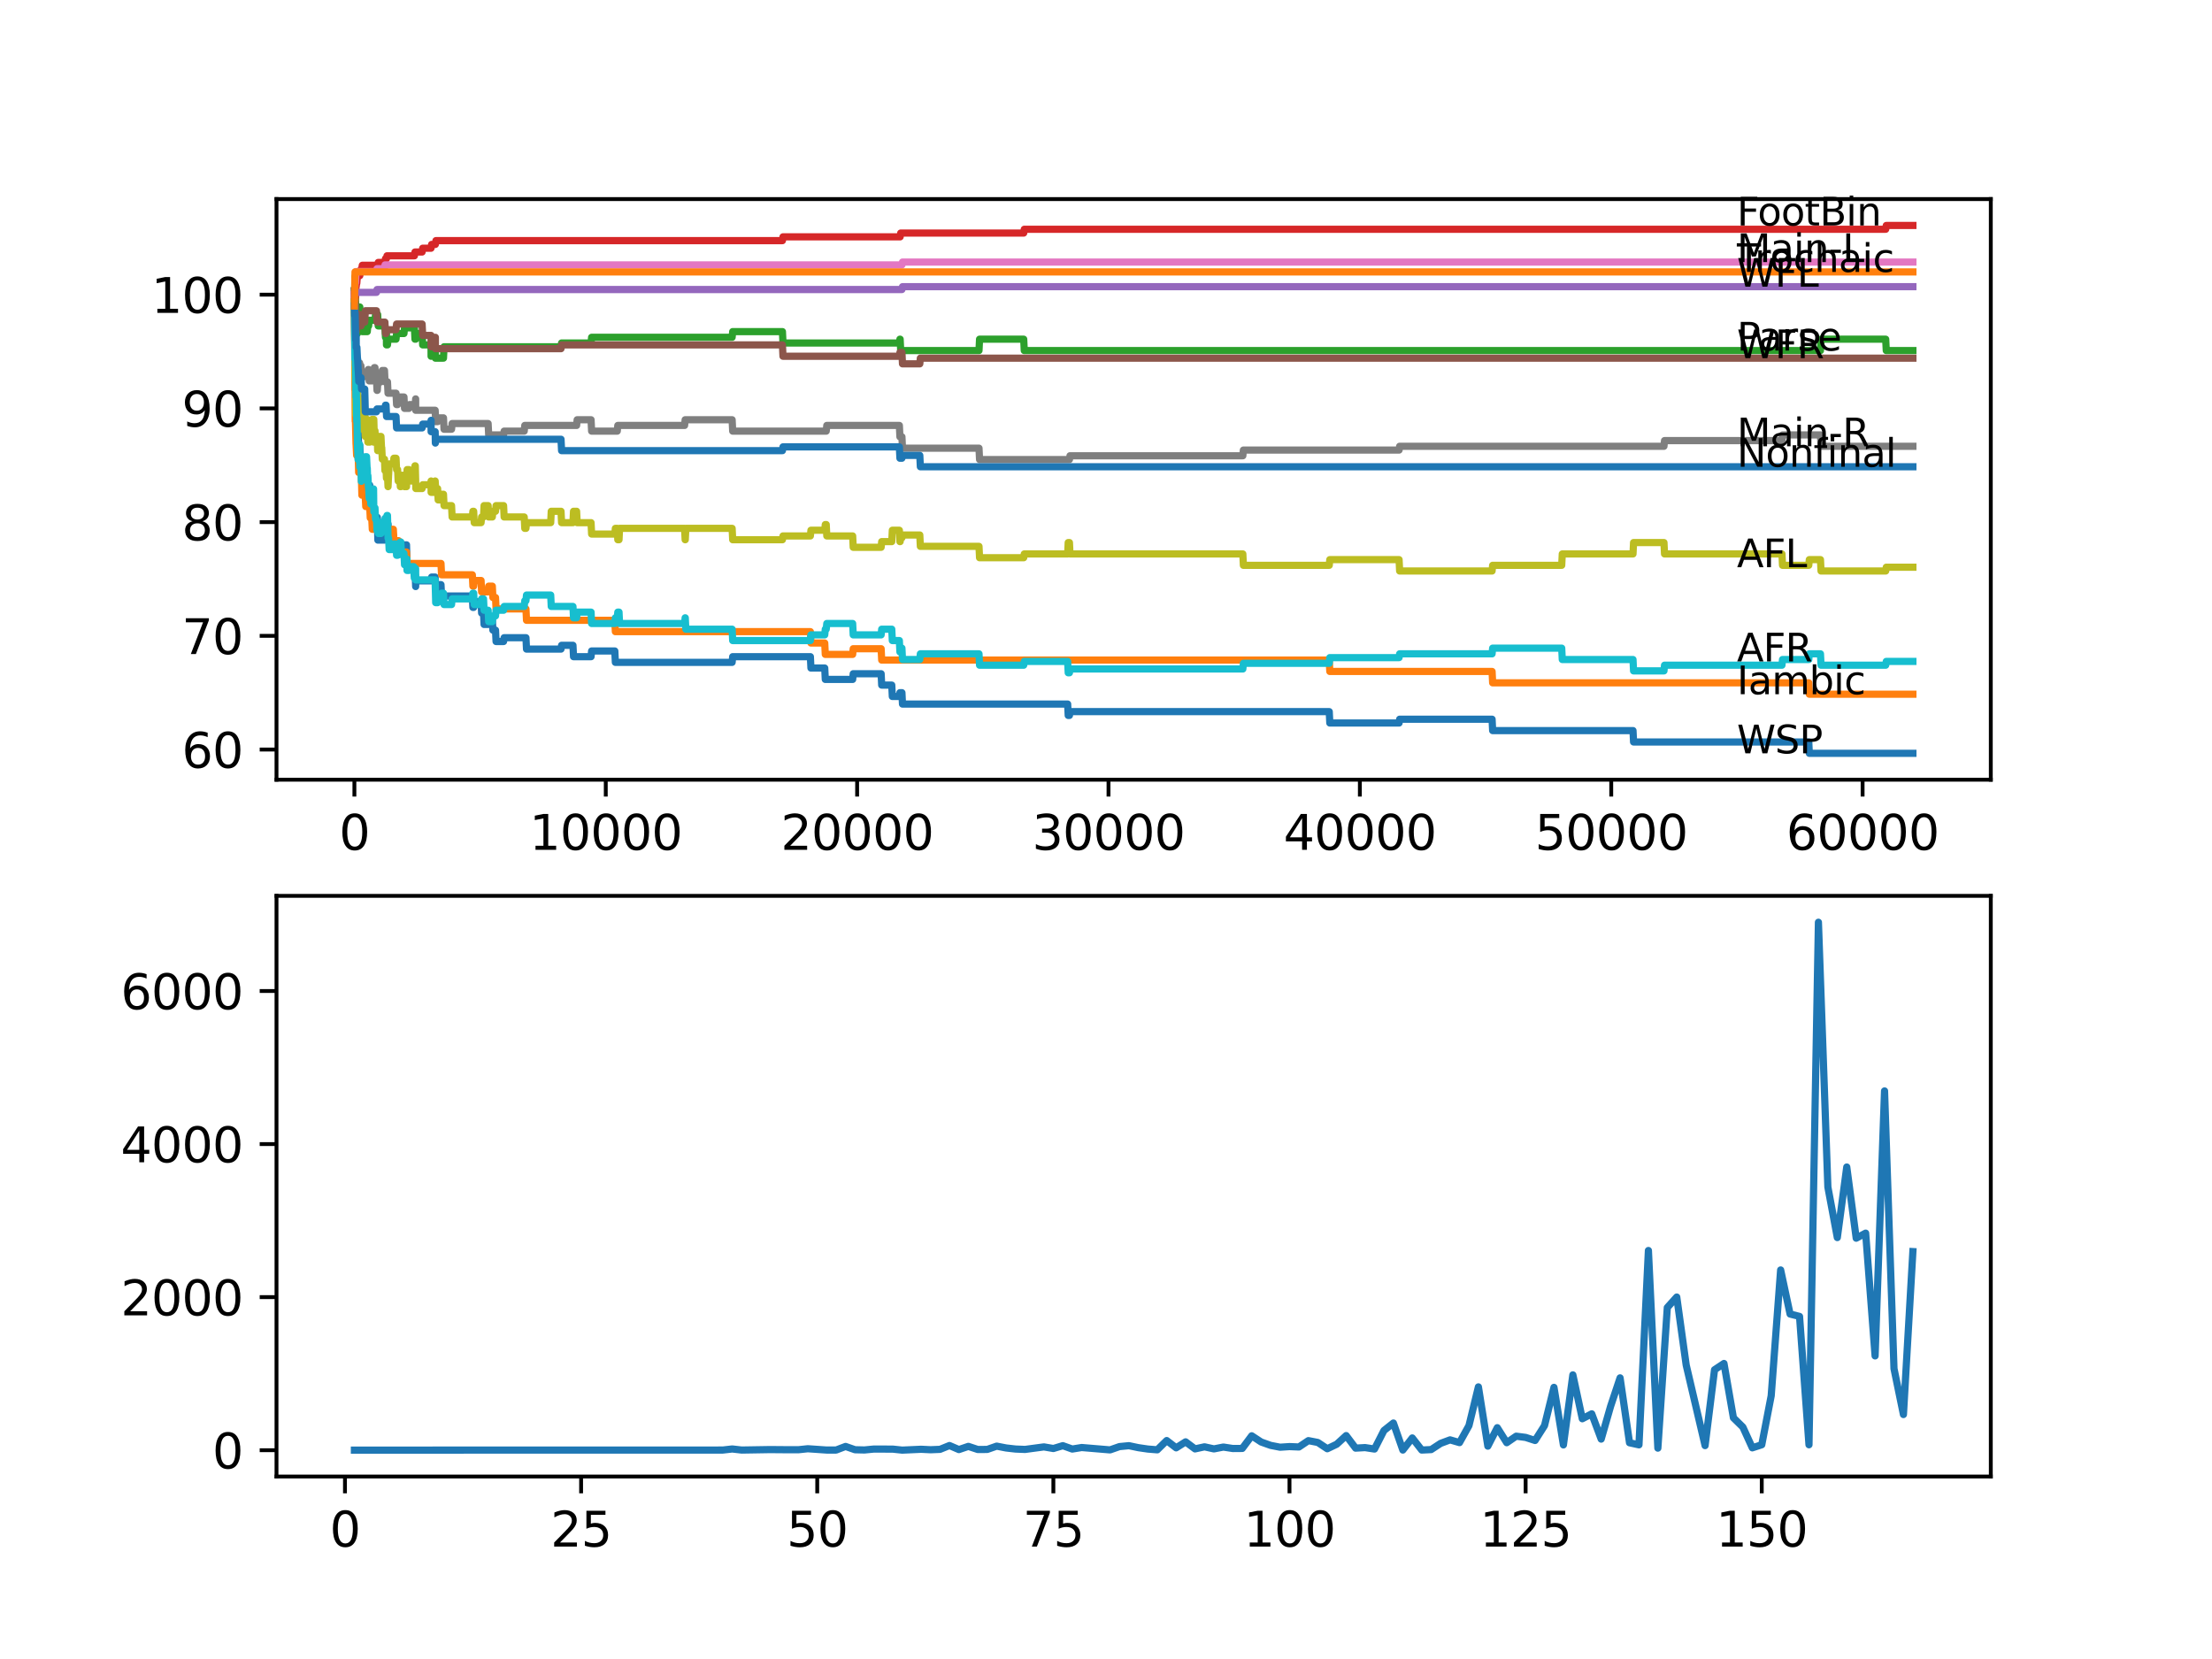 <?xml version="1.0" encoding="utf-8" standalone="no"?>
<!DOCTYPE svg PUBLIC "-//W3C//DTD SVG 1.1//EN"
  "http://www.w3.org/Graphics/SVG/1.1/DTD/svg11.dtd">
<svg xmlns:xlink="http://www.w3.org/1999/xlink" width="460.8pt" height="345.6pt" viewBox="0 0 460.8 345.6" xmlns="http://www.w3.org/2000/svg" version="1.1">
 <defs>
  <style type="text/css">*{stroke-linejoin: round; stroke-linecap: butt}</style>
 </defs>
 <g id="figure_1">
  <g id="patch_1">
   <path d="M 0 345.6 
L 460.8 345.6 
L 460.8 0 
L 0 0 
z
" style="fill: #ffffff"/>
  </g>
  <g id="axes_1">
   <g id="patch_2">
    <path d="M 57.6 162.432 
L 414.72 162.432 
L 414.72 41.472 
L 57.6 41.472 
z
" style="fill: #ffffff"/>
   </g>
   <g id="matplotlib.axis_1">
    <g id="xtick_1">
     <g id="line2d_1">
      <defs>
       <path id="me5ca7a8b01" d="M 0 0 
L 0 3.5 
" style="stroke: #000000; stroke-width: 0.8"/>
      </defs>
      <g>
       <use xlink:href="#me5ca7a8b01" x="73.827" y="162.432" style="stroke: #000000; stroke-width: 0.8"/>
      </g>
     </g>
     <g id="text_1">
      <!-- 0 -->
      <g transform="translate(70.646 177.03)scale(0.1 -0.1)">
       <defs>
        <path id="DejaVuSans-30" d="M 2034 4250 
Q 1547 4250 1301 3770 
Q 1056 3291 1056 2328 
Q 1056 1369 1301 889 
Q 1547 409 2034 409 
Q 2525 409 2770 889 
Q 3016 1369 3016 2328 
Q 3016 3291 2770 3770 
Q 2525 4250 2034 4250 
z
M 2034 4750 
Q 2819 4750 3233 4129 
Q 3647 3509 3647 2328 
Q 3647 1150 3233 529 
Q 2819 -91 2034 -91 
Q 1250 -91 836 529 
Q 422 1150 422 2328 
Q 422 3509 836 4129 
Q 1250 4750 2034 4750 
z
" transform="scale(0.016)"/>
       </defs>
       <use xlink:href="#DejaVuSans-30"/>
      </g>
     </g>
    </g>
    <g id="xtick_2">
     <g id="line2d_2">
      <g>
       <use xlink:href="#me5ca7a8b01" x="126.192" y="162.432" style="stroke: #000000; stroke-width: 0.8"/>
      </g>
     </g>
     <g id="text_2">
      <!-- 10000 -->
      <g transform="translate(110.286 177.03)scale(0.1 -0.1)">
       <defs>
        <path id="DejaVuSans-31" d="M 794 531 
L 1825 531 
L 1825 4091 
L 703 3866 
L 703 4441 
L 1819 4666 
L 2450 4666 
L 2450 531 
L 3481 531 
L 3481 0 
L 794 0 
L 794 531 
z
" transform="scale(0.016)"/>
       </defs>
       <use xlink:href="#DejaVuSans-31"/>
       <use xlink:href="#DejaVuSans-30" x="63.623"/>
       <use xlink:href="#DejaVuSans-30" x="127.246"/>
       <use xlink:href="#DejaVuSans-30" x="190.869"/>
       <use xlink:href="#DejaVuSans-30" x="254.492"/>
      </g>
     </g>
    </g>
    <g id="xtick_3">
     <g id="line2d_3">
      <g>
       <use xlink:href="#me5ca7a8b01" x="178.556" y="162.432" style="stroke: #000000; stroke-width: 0.8"/>
      </g>
     </g>
     <g id="text_3">
      <!-- 20000 -->
      <g transform="translate(162.65 177.03)scale(0.1 -0.1)">
       <defs>
        <path id="DejaVuSans-32" d="M 1228 531 
L 3431 531 
L 3431 0 
L 469 0 
L 469 531 
Q 828 903 1448 1529 
Q 2069 2156 2228 2338 
Q 2531 2678 2651 2914 
Q 2772 3150 2772 3378 
Q 2772 3750 2511 3984 
Q 2250 4219 1831 4219 
Q 1534 4219 1204 4116 
Q 875 4013 500 3803 
L 500 4441 
Q 881 4594 1212 4672 
Q 1544 4750 1819 4750 
Q 2544 4750 2975 4387 
Q 3406 4025 3406 3419 
Q 3406 3131 3298 2873 
Q 3191 2616 2906 2266 
Q 2828 2175 2409 1742 
Q 1991 1309 1228 531 
z
" transform="scale(0.016)"/>
       </defs>
       <use xlink:href="#DejaVuSans-32"/>
       <use xlink:href="#DejaVuSans-30" x="63.623"/>
       <use xlink:href="#DejaVuSans-30" x="127.246"/>
       <use xlink:href="#DejaVuSans-30" x="190.869"/>
       <use xlink:href="#DejaVuSans-30" x="254.492"/>
      </g>
     </g>
    </g>
    <g id="xtick_4">
     <g id="line2d_4">
      <g>
       <use xlink:href="#me5ca7a8b01" x="230.921" y="162.432" style="stroke: #000000; stroke-width: 0.8"/>
      </g>
     </g>
     <g id="text_4">
      <!-- 30000 -->
      <g transform="translate(215.015 177.03)scale(0.1 -0.1)">
       <defs>
        <path id="DejaVuSans-33" d="M 2597 2516 
Q 3050 2419 3304 2112 
Q 3559 1806 3559 1356 
Q 3559 666 3084 287 
Q 2609 -91 1734 -91 
Q 1441 -91 1130 -33 
Q 819 25 488 141 
L 488 750 
Q 750 597 1062 519 
Q 1375 441 1716 441 
Q 2309 441 2620 675 
Q 2931 909 2931 1356 
Q 2931 1769 2642 2001 
Q 2353 2234 1838 2234 
L 1294 2234 
L 1294 2753 
L 1863 2753 
Q 2328 2753 2575 2939 
Q 2822 3125 2822 3475 
Q 2822 3834 2567 4026 
Q 2313 4219 1838 4219 
Q 1578 4219 1281 4162 
Q 984 4106 628 3988 
L 628 4550 
Q 988 4650 1302 4700 
Q 1616 4750 1894 4750 
Q 2613 4750 3031 4423 
Q 3450 4097 3450 3541 
Q 3450 3153 3228 2886 
Q 3006 2619 2597 2516 
z
" transform="scale(0.016)"/>
       </defs>
       <use xlink:href="#DejaVuSans-33"/>
       <use xlink:href="#DejaVuSans-30" x="63.623"/>
       <use xlink:href="#DejaVuSans-30" x="127.246"/>
       <use xlink:href="#DejaVuSans-30" x="190.869"/>
       <use xlink:href="#DejaVuSans-30" x="254.492"/>
      </g>
     </g>
    </g>
    <g id="xtick_5">
     <g id="line2d_5">
      <g>
       <use xlink:href="#me5ca7a8b01" x="283.285" y="162.432" style="stroke: #000000; stroke-width: 0.8"/>
      </g>
     </g>
     <g id="text_5">
      <!-- 40000 -->
      <g transform="translate(267.379 177.03)scale(0.1 -0.1)">
       <defs>
        <path id="DejaVuSans-34" d="M 2419 4116 
L 825 1625 
L 2419 1625 
L 2419 4116 
z
M 2253 4666 
L 3047 4666 
L 3047 1625 
L 3713 1625 
L 3713 1100 
L 3047 1100 
L 3047 0 
L 2419 0 
L 2419 1100 
L 313 1100 
L 313 1709 
L 2253 4666 
z
" transform="scale(0.016)"/>
       </defs>
       <use xlink:href="#DejaVuSans-34"/>
       <use xlink:href="#DejaVuSans-30" x="63.623"/>
       <use xlink:href="#DejaVuSans-30" x="127.246"/>
       <use xlink:href="#DejaVuSans-30" x="190.869"/>
       <use xlink:href="#DejaVuSans-30" x="254.492"/>
      </g>
     </g>
    </g>
    <g id="xtick_6">
     <g id="line2d_6">
      <g>
       <use xlink:href="#me5ca7a8b01" x="335.65" y="162.432" style="stroke: #000000; stroke-width: 0.8"/>
      </g>
     </g>
     <g id="text_6">
      <!-- 50000 -->
      <g transform="translate(319.744 177.03)scale(0.1 -0.1)">
       <defs>
        <path id="DejaVuSans-35" d="M 691 4666 
L 3169 4666 
L 3169 4134 
L 1269 4134 
L 1269 2991 
Q 1406 3038 1543 3061 
Q 1681 3084 1819 3084 
Q 2600 3084 3056 2656 
Q 3513 2228 3513 1497 
Q 3513 744 3044 326 
Q 2575 -91 1722 -91 
Q 1428 -91 1123 -41 
Q 819 9 494 109 
L 494 744 
Q 775 591 1075 516 
Q 1375 441 1709 441 
Q 2250 441 2565 725 
Q 2881 1009 2881 1497 
Q 2881 1984 2565 2268 
Q 2250 2553 1709 2553 
Q 1456 2553 1204 2497 
Q 953 2441 691 2322 
L 691 4666 
z
" transform="scale(0.016)"/>
       </defs>
       <use xlink:href="#DejaVuSans-35"/>
       <use xlink:href="#DejaVuSans-30" x="63.623"/>
       <use xlink:href="#DejaVuSans-30" x="127.246"/>
       <use xlink:href="#DejaVuSans-30" x="190.869"/>
       <use xlink:href="#DejaVuSans-30" x="254.492"/>
      </g>
     </g>
    </g>
    <g id="xtick_7">
     <g id="line2d_7">
      <g>
       <use xlink:href="#me5ca7a8b01" x="388.014" y="162.432" style="stroke: #000000; stroke-width: 0.8"/>
      </g>
     </g>
     <g id="text_7">
      <!-- 60000 -->
      <g transform="translate(372.108 177.03)scale(0.1 -0.1)">
       <defs>
        <path id="DejaVuSans-36" d="M 2113 2584 
Q 1688 2584 1439 2293 
Q 1191 2003 1191 1497 
Q 1191 994 1439 701 
Q 1688 409 2113 409 
Q 2538 409 2786 701 
Q 3034 994 3034 1497 
Q 3034 2003 2786 2293 
Q 2538 2584 2113 2584 
z
M 3366 4563 
L 3366 3988 
Q 3128 4100 2886 4159 
Q 2644 4219 2406 4219 
Q 1781 4219 1451 3797 
Q 1122 3375 1075 2522 
Q 1259 2794 1537 2939 
Q 1816 3084 2150 3084 
Q 2853 3084 3261 2657 
Q 3669 2231 3669 1497 
Q 3669 778 3244 343 
Q 2819 -91 2113 -91 
Q 1303 -91 875 529 
Q 447 1150 447 2328 
Q 447 3434 972 4092 
Q 1497 4750 2381 4750 
Q 2619 4750 2861 4703 
Q 3103 4656 3366 4563 
z
" transform="scale(0.016)"/>
       </defs>
       <use xlink:href="#DejaVuSans-36"/>
       <use xlink:href="#DejaVuSans-30" x="63.623"/>
       <use xlink:href="#DejaVuSans-30" x="127.246"/>
       <use xlink:href="#DejaVuSans-30" x="190.869"/>
       <use xlink:href="#DejaVuSans-30" x="254.492"/>
      </g>
     </g>
    </g>
   </g>
   <g id="matplotlib.axis_2">
    <g id="ytick_1">
     <g id="line2d_8">
      <defs>
       <path id="m8268fafdd1" d="M 0 0 
L -3.5 0 
" style="stroke: #000000; stroke-width: 0.8"/>
      </defs>
      <g>
       <use xlink:href="#m8268fafdd1" x="57.6" y="156.144" style="stroke: #000000; stroke-width: 0.8"/>
      </g>
     </g>
     <g id="text_8">
      <!-- 60 -->
      <g transform="translate(37.875 159.943)scale(0.1 -0.1)">
       <use xlink:href="#DejaVuSans-36"/>
       <use xlink:href="#DejaVuSans-30" x="63.623"/>
      </g>
     </g>
    </g>
    <g id="ytick_2">
     <g id="line2d_9">
      <g>
       <use xlink:href="#m8268fafdd1" x="57.6" y="132.454" style="stroke: #000000; stroke-width: 0.8"/>
      </g>
     </g>
     <g id="text_9">
      <!-- 70 -->
      <g transform="translate(37.875 136.253)scale(0.1 -0.1)">
       <defs>
        <path id="DejaVuSans-37" d="M 525 4666 
L 3525 4666 
L 3525 4397 
L 1831 0 
L 1172 0 
L 2766 4134 
L 525 4134 
L 525 4666 
z
" transform="scale(0.016)"/>
       </defs>
       <use xlink:href="#DejaVuSans-37"/>
       <use xlink:href="#DejaVuSans-30" x="63.623"/>
      </g>
     </g>
    </g>
    <g id="ytick_3">
     <g id="line2d_10">
      <g>
       <use xlink:href="#m8268fafdd1" x="57.6" y="108.763" style="stroke: #000000; stroke-width: 0.8"/>
      </g>
     </g>
     <g id="text_10">
      <!-- 80 -->
      <g transform="translate(37.875 112.562)scale(0.1 -0.1)">
       <defs>
        <path id="DejaVuSans-38" d="M 2034 2216 
Q 1584 2216 1326 1975 
Q 1069 1734 1069 1313 
Q 1069 891 1326 650 
Q 1584 409 2034 409 
Q 2484 409 2743 651 
Q 3003 894 3003 1313 
Q 3003 1734 2745 1975 
Q 2488 2216 2034 2216 
z
M 1403 2484 
Q 997 2584 770 2862 
Q 544 3141 544 3541 
Q 544 4100 942 4425 
Q 1341 4750 2034 4750 
Q 2731 4750 3128 4425 
Q 3525 4100 3525 3541 
Q 3525 3141 3298 2862 
Q 3072 2584 2669 2484 
Q 3125 2378 3379 2068 
Q 3634 1759 3634 1313 
Q 3634 634 3220 271 
Q 2806 -91 2034 -91 
Q 1263 -91 848 271 
Q 434 634 434 1313 
Q 434 1759 690 2068 
Q 947 2378 1403 2484 
z
M 1172 3481 
Q 1172 3119 1398 2916 
Q 1625 2713 2034 2713 
Q 2441 2713 2670 2916 
Q 2900 3119 2900 3481 
Q 2900 3844 2670 4047 
Q 2441 4250 2034 4250 
Q 1625 4250 1398 4047 
Q 1172 3844 1172 3481 
z
" transform="scale(0.016)"/>
       </defs>
       <use xlink:href="#DejaVuSans-38"/>
       <use xlink:href="#DejaVuSans-30" x="63.623"/>
      </g>
     </g>
    </g>
    <g id="ytick_4">
     <g id="line2d_11">
      <g>
       <use xlink:href="#m8268fafdd1" x="57.6" y="85.072" style="stroke: #000000; stroke-width: 0.8"/>
      </g>
     </g>
     <g id="text_11">
      <!-- 90 -->
      <g transform="translate(37.875 88.872)scale(0.1 -0.1)">
       <defs>
        <path id="DejaVuSans-39" d="M 703 97 
L 703 672 
Q 941 559 1184 500 
Q 1428 441 1663 441 
Q 2288 441 2617 861 
Q 2947 1281 2994 2138 
Q 2813 1869 2534 1725 
Q 2256 1581 1919 1581 
Q 1219 1581 811 2004 
Q 403 2428 403 3163 
Q 403 3881 828 4315 
Q 1253 4750 1959 4750 
Q 2769 4750 3195 4129 
Q 3622 3509 3622 2328 
Q 3622 1225 3098 567 
Q 2575 -91 1691 -91 
Q 1453 -91 1209 -44 
Q 966 3 703 97 
z
M 1959 2075 
Q 2384 2075 2632 2365 
Q 2881 2656 2881 3163 
Q 2881 3666 2632 3958 
Q 2384 4250 1959 4250 
Q 1534 4250 1286 3958 
Q 1038 3666 1038 3163 
Q 1038 2656 1286 2365 
Q 1534 2075 1959 2075 
z
" transform="scale(0.016)"/>
       </defs>
       <use xlink:href="#DejaVuSans-39"/>
       <use xlink:href="#DejaVuSans-30" x="63.623"/>
      </g>
     </g>
    </g>
    <g id="ytick_5">
     <g id="line2d_12">
      <g>
       <use xlink:href="#m8268fafdd1" x="57.6" y="61.382" style="stroke: #000000; stroke-width: 0.8"/>
      </g>
     </g>
     <g id="text_12">
      <!-- 100 -->
      <g transform="translate(31.512 65.181)scale(0.1 -0.1)">
       <use xlink:href="#DejaVuSans-31"/>
       <use xlink:href="#DejaVuSans-30" x="63.623"/>
       <use xlink:href="#DejaVuSans-30" x="127.246"/>
      </g>
     </g>
    </g>
   </g>
   <g id="line2d_13">
    <path d="M 73.833 60.592 
L 73.985 81.124 
L 74.047 81.124 
L 74.121 75.399 
L 74.157 80.137 
L 74.283 88.034 
L 74.314 88.034 
L 74.362 86.06 
L 74.367 88.429 
L 74.419 88.429 
L 74.43 88.429 
L 74.461 90.798 
L 74.54 89.613 
L 74.592 89.613 
L 74.707 92.772 
L 74.938 92.772 
L 75.053 95.141 
L 75.173 95.141 
L 75.288 97.905 
L 75.299 97.905 
L 75.414 100.274 
L 75.676 100.274 
L 75.791 99.484 
L 76.079 99.484 
L 76.194 101.853 
L 76.509 101.853 
L 76.624 99.879 
L 76.639 99.879 
L 76.755 102.248 
L 76.791 102.248 
L 76.907 101.064 
L 77.016 101.064 
L 77.132 103.433 
L 77.441 103.433 
L 77.519 105.802 
L 77.551 105.012 
L 77.702 105.012 
L 77.818 107.381 
L 77.849 107.381 
L 77.87 109.75 
L 77.959 108.96 
L 78.116 108.96 
L 78.231 107.776 
L 78.598 107.776 
L 78.718 112.514 
L 80.096 112.514 
L 80.211 111.724 
L 80.415 111.724 
L 80.53 110.342 
L 80.719 110.342 
L 80.834 109.158 
L 80.949 111.527 
L 81.939 111.527 
L 82.054 113.896 
L 82.829 113.896 
L 82.944 113.106 
L 83.033 113.106 
L 83.148 115.475 
L 83.279 115.475 
L 83.394 114.686 
L 84.154 114.686 
L 84.269 113.501 
L 84.683 113.501 
L 84.803 118.239 
L 85.191 118.239 
L 85.306 117.45 
L 86.191 117.45 
L 86.306 119.819 
L 86.51 119.819 
L 86.589 122.188 
L 86.62 121.003 
L 89.804 121.003 
L 89.919 120.213 
L 90.642 120.213 
L 90.757 122.583 
L 91.16 122.583 
L 91.275 121.793 
L 91.867 121.793 
L 91.982 124.162 
L 98.397 124.162 
L 98.512 126.531 
L 98.674 126.531 
L 98.79 125.346 
L 100.214 125.346 
L 100.329 127.715 
L 100.727 127.715 
L 100.842 130.085 
L 101.685 130.085 
L 101.801 128.9 
L 102.56 128.9 
L 102.675 131.269 
L 103.225 131.269 
L 103.34 133.638 
L 104.906 133.638 
L 105.021 132.848 
L 109.566 132.848 
L 109.681 135.217 
L 116.871 135.217 
L 116.986 134.428 
L 119.358 134.428 
L 119.474 136.797 
L 123.129 136.797 
L 123.244 135.612 
L 128.077 135.612 
L 128.192 137.981 
L 152.516 137.981 
L 152.631 136.797 
L 168.817 136.797 
L 168.932 139.166 
L 171.807 139.166 
L 171.922 141.535 
L 177.624 141.535 
L 177.74 140.35 
L 183.557 140.35 
L 183.672 142.719 
L 185.772 142.719 
L 185.887 145.089 
L 187.354 145.089 
L 187.469 144.299 
L 187.888 144.299 
L 188.003 146.668 
L 222.412 146.668 
L 222.527 149.037 
L 222.783 149.037 
L 222.899 148.247 
L 276.907 148.247 
L 277.023 150.616 
L 291.454 150.616 
L 291.569 149.827 
L 310.829 149.827 
L 310.944 152.196 
L 340.185 152.196 
L 340.3 154.565 
L 376.798 154.565 
L 376.913 156.934 
L 398.487 156.934 
L 398.487 156.934 
" clip-path="url(#peaf66eee47)" style="fill: none; stroke: #1f77b4; stroke-width: 1.5; stroke-linecap: square"/>
   </g>
   <g id="line2d_14">
    <path d="M 73.833 61.382 
L 74 87.757 
L 74.047 87.757 
L 74.168 92.496 
L 74.178 92.496 
L 74.294 94.865 
L 74.314 94.865 
L 74.43 93.68 
L 74.592 93.68 
L 74.712 98.418 
L 75.268 98.418 
L 75.388 103.156 
L 76.079 103.156 
L 76.194 105.525 
L 77.016 105.525 
L 77.132 107.894 
L 77.441 107.894 
L 77.556 110.263 
L 81.939 110.263 
L 82.054 112.632 
L 83.033 112.632 
L 83.148 115.002 
L 84.683 115.002 
L 84.798 117.371 
L 91.867 117.371 
L 91.982 119.74 
L 98.397 119.74 
L 98.512 122.109 
L 98.674 122.109 
L 98.79 120.924 
L 100.214 120.924 
L 100.329 123.293 
L 101.685 123.293 
L 101.801 122.109 
L 102.56 122.109 
L 102.675 124.478 
L 103.225 124.478 
L 103.34 126.847 
L 109.566 126.847 
L 109.681 129.216 
L 128.077 129.216 
L 128.192 131.585 
L 168.817 131.585 
L 168.932 133.954 
L 171.807 133.954 
L 171.922 136.323 
L 177.624 136.323 
L 177.74 135.139 
L 183.557 135.139 
L 183.672 137.508 
L 276.907 137.508 
L 277.023 139.877 
L 310.829 139.877 
L 310.944 142.246 
L 376.798 142.246 
L 376.913 144.615 
L 398.487 144.615 
L 398.487 144.615 
" clip-path="url(#peaf66eee47)" style="fill: none; stroke: #ff7f0e; stroke-width: 1.5; stroke-linecap: square"/>
   </g>
   <g id="line2d_15">
    <path d="M 73.833 60.592 
L 73.843 60.592 
L 73.864 62.961 
L 73.937 57.631 
L 73.948 60 
L 73.979 60 
L 74.037 58.815 
L 74.047 63.554 
L 74.063 62.764 
L 74.178 66.317 
L 74.205 66.317 
L 74.32 65.528 
L 74.325 65.528 
L 74.44 69.476 
L 74.461 69.476 
L 74.582 67.107 
L 74.629 67.107 
L 74.744 66.317 
L 74.906 66.317 
L 74.953 63.948 
L 75.016 66.317 
L 75.1 66.317 
L 75.178 68.687 
L 75.21 66.712 
L 75.357 66.712 
L 75.472 69.081 
L 76.509 69.081 
L 76.624 67.897 
L 76.791 67.897 
L 76.907 66.712 
L 78.116 66.712 
L 78.231 65.528 
L 78.676 65.528 
L 78.792 67.897 
L 80.185 67.897 
L 80.3 70.266 
L 80.415 70.266 
L 80.504 69.476 
L 80.509 71.845 
L 80.514 71.845 
L 80.719 71.845 
L 80.834 70.661 
L 82.499 70.661 
L 82.614 69.476 
L 84.154 69.476 
L 84.269 68.292 
L 86.332 68.292 
L 86.447 70.661 
L 86.589 70.661 
L 86.704 69.476 
L 87.934 69.476 
L 88.05 71.845 
L 89.793 71.845 
L 89.804 74.214 
L 89.903 73.425 
L 90.652 73.425 
L 90.694 72.24 
L 90.699 74.609 
L 90.757 74.609 
L 92.385 74.609 
L 92.501 72.24 
L 116.871 72.24 
L 116.986 71.45 
L 123.129 71.45 
L 123.244 70.266 
L 152.516 70.266 
L 152.631 69.081 
L 162.994 69.081 
L 163.109 71.45 
L 187.354 71.45 
L 187.469 70.661 
L 187.516 70.661 
L 187.631 73.03 
L 203.943 73.03 
L 204.058 70.661 
L 213.258 70.661 
L 213.374 73.03 
L 379.238 73.03 
L 379.353 70.661 
L 392.827 70.661 
L 392.942 73.03 
L 398.487 73.03 
L 398.487 73.03 
" clip-path="url(#peaf66eee47)" style="fill: none; stroke: #2ca02c; stroke-width: 1.5; stroke-linecap: square"/>
   </g>
   <g id="line2d_16">
    <path d="M 73.833 63.751 
L 73.843 63.751 
L 73.88 65.133 
L 73.974 61.974 
L 74.037 61.974 
L 74.157 59.803 
L 74.173 59.803 
L 74.288 59.013 
L 74.325 59.013 
L 74.445 57.434 
L 74.953 57.434 
L 75.069 56.841 
L 75.1 56.841 
L 75.215 56.052 
L 75.357 56.052 
L 75.472 55.262 
L 78.676 55.262 
L 78.792 54.67 
L 80.185 54.67 
L 80.3 53.88 
L 80.504 53.88 
L 80.619 53.288 
L 86.332 53.288 
L 86.447 52.498 
L 87.934 52.498 
L 88.05 51.708 
L 89.793 51.708 
L 89.909 50.919 
L 90.694 50.919 
L 90.809 50.129 
L 162.994 50.129 
L 163.109 49.339 
L 187.516 49.339 
L 187.631 48.55 
L 213.258 48.55 
L 213.374 47.76 
L 392.827 47.76 
L 392.942 46.97 
L 398.487 46.97 
L 398.487 46.97 
" clip-path="url(#peaf66eee47)" style="fill: none; stroke: #d62728; stroke-width: 1.5; stroke-linecap: square"/>
   </g>
   <g id="line2d_17">
    <path d="M 73.833 61.382 
L 73.901 61.382 
L 74.016 60.908 
L 78.425 60.908 
L 78.54 60.316 
L 187.888 60.316 
L 188.003 59.724 
L 398.487 59.724 
L 398.487 59.724 
" clip-path="url(#peaf66eee47)" style="fill: none; stroke: #9467bd; stroke-width: 1.5; stroke-linecap: square"/>
   </g>
   <g id="line2d_18">
    <path d="M 73.833 60.592 
L 73.843 60.592 
L 73.958 64.738 
L 73.979 64.738 
L 74.037 63.554 
L 74.047 68.292 
L 74.079 66.712 
L 74.173 66.712 
L 74.205 69.081 
L 74.283 68.292 
L 74.351 68.292 
L 74.466 67.502 
L 74.493 67.502 
L 74.608 66.317 
L 74.629 66.317 
L 74.744 65.528 
L 75.1 65.528 
L 75.205 67.897 
L 75.21 67.107 
L 75.98 67.107 
L 76.1 64.738 
L 78.425 64.738 
L 78.54 67.107 
L 80.185 67.107 
L 80.3 69.476 
L 80.415 69.476 
L 80.53 68.687 
L 82.499 68.687 
L 82.614 67.502 
L 87.934 67.502 
L 88.05 69.871 
L 89.793 69.871 
L 89.804 72.24 
L 89.903 71.45 
L 90.652 71.45 
L 90.694 70.266 
L 90.699 72.635 
L 90.757 72.635 
L 116.871 72.635 
L 116.986 71.845 
L 162.994 71.845 
L 163.109 74.214 
L 187.354 74.214 
L 187.469 73.425 
L 187.888 73.425 
L 188.003 75.794 
L 191.611 75.794 
L 191.726 74.609 
L 398.487 74.609 
L 398.487 74.609 
" clip-path="url(#peaf66eee47)" style="fill: none; stroke: #8c564b; stroke-width: 1.5; stroke-linecap: square"/>
   </g>
   <g id="line2d_19">
    <path d="M 73.833 61.382 
L 73.843 61.382 
L 73.985 58.934 
L 74.053 58.934 
L 74.168 56.565 
L 78.425 56.565 
L 78.54 55.973 
L 80.096 55.973 
L 80.211 55.183 
L 187.888 55.183 
L 188.003 54.591 
L 398.487 54.591 
L 398.487 54.591 
" clip-path="url(#peaf66eee47)" style="fill: none; stroke: #e377c2; stroke-width: 1.5; stroke-linecap: square"/>
   </g>
   <g id="line2d_20">
    <path d="M 73.833 63.751 
L 73.843 63.751 
L 73.937 72.635 
L 73.969 71.253 
L 73.974 71.253 
L 74.053 69.279 
L 74.058 71.648 
L 74.079 71.648 
L 74.121 78.755 
L 74.199 76.386 
L 74.639 76.386 
L 74.754 75.596 
L 74.906 75.596 
L 74.953 77.965 
L 75.016 77.373 
L 75.032 77.373 
L 75.147 76.189 
L 75.178 76.189 
L 75.294 78.558 
L 75.676 78.558 
L 75.791 77.768 
L 76.587 77.768 
L 76.702 76.978 
L 76.791 76.978 
L 76.907 79.347 
L 77.519 79.347 
L 77.634 78.558 
L 77.702 78.558 
L 77.818 77.373 
L 77.87 77.373 
L 77.985 76.583 
L 78.116 76.583 
L 78.231 78.952 
L 78.425 78.952 
L 78.54 81.321 
L 78.598 81.321 
L 78.713 79.545 
L 79.362 79.545 
L 79.478 78.36 
L 79.525 78.36 
L 79.64 77.176 
L 80.096 77.176 
L 80.211 79.545 
L 80.719 79.545 
L 80.834 81.914 
L 82.499 81.914 
L 82.614 84.283 
L 82.829 84.283 
L 82.944 83.493 
L 83.279 83.493 
L 83.394 82.703 
L 84.154 82.703 
L 84.269 85.072 
L 85.191 85.072 
L 85.306 84.283 
L 86.51 84.283 
L 86.589 83.098 
L 86.594 85.467 
L 86.615 85.467 
L 90.652 85.467 
L 90.767 87.836 
L 91.16 87.836 
L 91.275 87.047 
L 92.385 87.047 
L 92.501 89.416 
L 94.066 89.416 
L 94.182 88.231 
L 101.685 88.231 
L 101.801 90.6 
L 104.906 90.6 
L 105.021 89.811 
L 109.205 89.811 
L 109.32 88.626 
L 120.118 88.626 
L 120.233 87.442 
L 123.129 87.442 
L 123.244 89.811 
L 128.585 89.811 
L 128.7 88.626 
L 142.613 88.626 
L 142.729 87.442 
L 152.516 87.442 
L 152.631 89.811 
L 172.121 89.811 
L 172.236 88.626 
L 187.354 88.626 
L 187.469 90.995 
L 187.888 90.995 
L 188.003 93.364 
L 203.943 93.364 
L 204.058 95.733 
L 222.783 95.733 
L 222.899 94.944 
L 258.905 94.944 
L 259.02 93.759 
L 291.454 93.759 
L 291.569 92.969 
L 346.636 92.969 
L 346.751 91.785 
L 371.216 91.785 
L 371.331 90.6 
L 379.238 90.6 
L 379.353 92.969 
L 398.487 92.969 
L 398.487 92.969 
" clip-path="url(#peaf66eee47)" style="fill: none; stroke: #7f7f7f; stroke-width: 1.5; stroke-linecap: square"/>
   </g>
   <g id="line2d_21">
    <path d="M 73.833 63.751 
L 73.838 63.751 
L 73.974 75.122 
L 73.979 74.333 
L 73.995 79.071 
L 74.068 76.899 
L 74.121 86.375 
L 74.189 82.822 
L 74.205 82.822 
L 74.22 85.191 
L 74.236 80.453 
L 74.309 80.453 
L 74.314 80.453 
L 74.362 84.401 
L 74.424 81.243 
L 74.43 81.243 
L 74.461 78.873 
L 74.498 83.612 
L 74.534 83.612 
L 74.592 83.612 
L 74.629 82.427 
L 74.644 87.165 
L 74.692 85.981 
L 74.906 85.981 
L 74.938 88.35 
L 74.959 85.388 
L 75.011 85.388 
L 75.032 85.388 
L 75.1 87.757 
L 75.142 86.968 
L 75.173 86.968 
L 75.178 84.599 
L 75.21 89.337 
L 75.278 88.152 
L 75.299 88.152 
L 75.414 86.178 
L 75.676 86.178 
L 75.718 88.547 
L 75.786 86.178 
L 75.98 86.178 
L 76.079 90.916 
L 76.095 89.732 
L 76.357 89.732 
L 76.472 87.363 
L 76.509 87.363 
L 76.629 92.101 
L 76.639 92.101 
L 76.755 89.732 
L 76.791 89.732 
L 76.907 92.101 
L 77.016 92.101 
L 77.142 88.547 
L 77.441 88.547 
L 77.519 87.363 
L 77.524 89.732 
L 77.545 89.732 
L 77.702 89.732 
L 77.818 92.101 
L 77.823 92.101 
L 77.87 87.363 
L 77.938 89.732 
L 78.116 89.732 
L 78.231 92.101 
L 78.425 92.101 
L 78.54 91.508 
L 78.598 91.508 
L 78.676 93.877 
L 78.703 93.285 
L 78.818 90.916 
L 79.362 90.916 
L 79.478 93.285 
L 79.525 93.285 
L 79.64 95.654 
L 80.096 95.654 
L 80.185 98.023 
L 80.205 97.234 
L 80.415 97.234 
L 80.504 99.603 
L 80.525 99.01 
L 80.719 99.01 
L 80.834 101.379 
L 80.949 99.01 
L 80.954 99.01 
L 81.069 96.641 
L 81.939 96.641 
L 82.054 95.457 
L 82.499 95.457 
L 82.614 97.826 
L 82.829 97.826 
L 82.944 100.195 
L 83.033 100.195 
L 83.148 99.01 
L 83.279 99.01 
L 83.394 101.379 
L 83.499 101.379 
L 83.614 99.01 
L 84.154 99.01 
L 84.269 101.379 
L 84.683 101.379 
L 84.808 97.826 
L 85.191 97.826 
L 85.306 100.195 
L 86.191 100.195 
L 86.306 97.826 
L 86.332 97.826 
L 86.447 97.036 
L 86.51 97.036 
L 86.631 101.774 
L 87.934 101.774 
L 88.05 100.985 
L 89.793 100.985 
L 89.804 100.195 
L 89.809 102.564 
L 89.893 102.564 
L 90.642 102.564 
L 90.652 100.195 
L 90.752 101.774 
L 91.16 101.774 
L 91.275 104.143 
L 91.867 104.143 
L 91.982 102.959 
L 92.385 102.959 
L 92.501 105.328 
L 94.066 105.328 
L 94.182 107.697 
L 98.397 107.697 
L 98.512 106.512 
L 98.674 106.512 
L 98.79 108.881 
L 100.214 108.881 
L 100.329 107.697 
L 100.727 107.697 
L 100.842 105.328 
L 101.685 105.328 
L 101.801 107.697 
L 102.56 107.697 
L 102.675 106.512 
L 103.225 106.512 
L 103.34 105.328 
L 104.906 105.328 
L 105.021 107.697 
L 109.205 107.697 
L 109.32 110.066 
L 109.566 110.066 
L 109.681 108.881 
L 114.719 108.881 
L 114.834 106.512 
L 116.871 106.512 
L 116.986 108.881 
L 119.358 108.881 
L 119.474 106.512 
L 120.118 106.512 
L 120.233 108.881 
L 123.129 108.881 
L 123.244 111.251 
L 128.077 111.251 
L 128.192 110.066 
L 128.585 110.066 
L 128.7 112.435 
L 128.952 112.435 
L 129.067 110.066 
L 142.613 110.066 
L 142.729 112.435 
L 142.755 112.435 
L 142.87 110.066 
L 152.516 110.066 
L 152.631 112.435 
L 162.994 112.435 
L 163.109 111.645 
L 168.817 111.645 
L 168.932 110.461 
L 171.807 110.461 
L 171.922 109.276 
L 172.121 109.276 
L 172.236 111.645 
L 177.624 111.645 
L 177.74 114.014 
L 183.557 114.014 
L 183.672 112.83 
L 185.772 112.83 
L 185.887 110.461 
L 187.354 110.461 
L 187.469 112.83 
L 187.516 112.83 
L 187.631 112.04 
L 187.888 112.04 
L 188.003 111.448 
L 191.611 111.448 
L 191.726 113.817 
L 203.943 113.817 
L 204.058 116.186 
L 213.258 116.186 
L 213.374 115.396 
L 222.412 115.396 
L 222.527 113.027 
L 222.783 113.027 
L 222.899 115.396 
L 258.905 115.396 
L 259.02 117.765 
L 276.907 117.765 
L 277.023 116.581 
L 291.454 116.581 
L 291.569 118.95 
L 310.829 118.95 
L 310.944 117.765 
L 325.334 117.765 
L 325.449 115.396 
L 340.185 115.396 
L 340.3 113.027 
L 346.636 113.027 
L 346.751 115.396 
L 371.216 115.396 
L 371.331 117.765 
L 376.798 117.765 
L 376.913 116.581 
L 379.238 116.581 
L 379.353 118.95 
L 392.827 118.95 
L 392.942 118.16 
L 398.487 118.16 
L 398.487 118.16 
" clip-path="url(#peaf66eee47)" style="fill: none; stroke: #bcbd22; stroke-width: 1.5; stroke-linecap: square"/>
   </g>
   <g id="line2d_22">
    <path d="M 73.833 63.751 
L 73.838 63.751 
L 73.937 74.807 
L 73.969 73.425 
L 73.974 73.425 
L 74.021 71.45 
L 74.053 76.189 
L 74.074 74.807 
L 74.079 74.807 
L 74.163 82.703 
L 74.199 80.729 
L 74.22 80.729 
L 74.325 87.836 
L 74.341 87.047 
L 74.362 87.047 
L 74.482 93.364 
L 74.493 93.364 
L 74.592 95.733 
L 74.602 94.549 
L 74.639 94.549 
L 74.76 92.574 
L 74.906 92.574 
L 74.953 97.313 
L 75.021 96.72 
L 75.032 96.72 
L 75.147 95.536 
L 75.173 95.536 
L 75.268 100.274 
L 75.288 99.089 
L 75.299 99.089 
L 75.414 97.115 
L 75.676 97.115 
L 75.718 96.325 
L 75.723 98.695 
L 75.775 98.695 
L 75.98 98.695 
L 76.105 95.141 
L 76.357 95.141 
L 76.472 97.51 
L 76.509 97.51 
L 76.587 99.879 
L 76.619 99.089 
L 76.639 99.089 
L 76.755 101.458 
L 76.791 101.458 
L 76.907 103.828 
L 77.016 103.828 
L 77.132 102.643 
L 77.247 105.012 
L 77.441 105.012 
L 77.556 103.038 
L 77.702 103.038 
L 77.818 101.853 
L 77.823 101.853 
L 77.87 106.591 
L 77.938 105.802 
L 78.116 105.802 
L 78.231 108.171 
L 78.425 108.171 
L 78.54 110.54 
L 78.598 110.54 
L 78.703 108.763 
L 78.818 111.132 
L 79.362 111.132 
L 79.478 109.948 
L 79.525 109.948 
L 79.64 108.763 
L 80.096 108.763 
L 80.211 107.973 
L 80.504 107.973 
L 80.619 107.381 
L 80.719 107.381 
L 80.839 112.119 
L 80.954 112.119 
L 81.069 114.488 
L 81.939 114.488 
L 82.054 113.304 
L 82.499 113.304 
L 82.614 115.673 
L 82.829 115.673 
L 82.944 114.883 
L 83.033 114.883 
L 83.148 113.699 
L 83.279 113.699 
L 83.394 112.909 
L 83.499 112.909 
L 83.614 115.278 
L 84.154 115.278 
L 84.269 117.647 
L 84.683 117.647 
L 84.782 116.462 
L 84.787 118.832 
L 85.191 118.832 
L 85.306 118.042 
L 86.191 118.042 
L 86.306 120.411 
L 86.332 120.411 
L 86.447 119.621 
L 86.51 119.621 
L 86.589 118.437 
L 86.594 120.806 
L 86.615 120.806 
L 90.642 120.806 
L 90.762 125.544 
L 91.16 125.544 
L 91.275 124.754 
L 91.867 124.754 
L 91.982 123.57 
L 92.385 123.57 
L 92.501 125.939 
L 94.066 125.939 
L 94.182 124.754 
L 98.397 124.754 
L 98.512 123.57 
L 98.674 123.57 
L 98.79 125.939 
L 100.214 125.939 
L 100.329 124.754 
L 100.727 124.754 
L 100.842 127.123 
L 101.685 127.123 
L 101.801 129.492 
L 102.56 129.492 
L 102.675 128.308 
L 103.225 128.308 
L 103.34 127.123 
L 104.906 127.123 
L 105.021 126.334 
L 109.205 126.334 
L 109.32 125.149 
L 109.566 125.149 
L 109.681 123.964 
L 114.719 123.964 
L 114.834 126.334 
L 119.358 126.334 
L 119.474 128.703 
L 120.118 128.703 
L 120.233 127.518 
L 123.129 127.518 
L 123.244 129.887 
L 128.077 129.887 
L 128.192 128.703 
L 128.585 128.703 
L 128.7 127.518 
L 128.952 127.518 
L 129.067 129.887 
L 142.613 129.887 
L 142.729 128.703 
L 142.755 128.703 
L 142.87 131.072 
L 152.516 131.072 
L 152.631 133.441 
L 168.817 133.441 
L 168.932 132.256 
L 171.807 132.256 
L 171.922 131.072 
L 172.121 131.072 
L 172.236 129.887 
L 177.624 129.887 
L 177.74 132.256 
L 183.557 132.256 
L 183.672 131.072 
L 185.772 131.072 
L 185.887 133.441 
L 187.354 133.441 
L 187.469 135.81 
L 187.516 135.81 
L 187.631 135.02 
L 187.888 135.02 
L 188.003 137.389 
L 191.611 137.389 
L 191.726 136.205 
L 203.943 136.205 
L 204.058 138.574 
L 213.258 138.574 
L 213.374 137.784 
L 222.412 137.784 
L 222.527 140.153 
L 222.783 140.153 
L 222.899 139.363 
L 258.905 139.363 
L 259.02 138.179 
L 276.907 138.179 
L 277.023 136.994 
L 291.454 136.994 
L 291.569 136.205 
L 310.829 136.205 
L 310.944 135.02 
L 325.334 135.02 
L 325.449 137.389 
L 340.185 137.389 
L 340.3 139.758 
L 346.636 139.758 
L 346.751 138.574 
L 371.216 138.574 
L 371.331 137.389 
L 376.798 137.389 
L 376.913 136.205 
L 379.238 136.205 
L 379.353 138.574 
L 392.827 138.574 
L 392.942 137.784 
L 398.487 137.784 
L 398.487 137.784 
" clip-path="url(#peaf66eee47)" style="fill: none; stroke: #17becf; stroke-width: 1.5; stroke-linecap: square"/>
   </g>
   <g id="line2d_23">
    <path d="M 73.833 63.751 
L 73.843 63.751 
L 73.89 63.356 
L 73.896 65.725 
L 73.932 65.251 
L 73.979 65.251 
L 74.1 70.779 
L 74.173 70.779 
L 74.205 69.99 
L 74.21 72.359 
L 74.273 72.359 
L 74.351 72.359 
L 74.466 74.728 
L 74.493 74.728 
L 74.608 77.097 
L 74.629 77.097 
L 74.744 79.466 
L 75.1 79.466 
L 75.205 78.676 
L 75.32 81.045 
L 75.98 81.045 
L 76.1 85.783 
L 78.425 85.783 
L 78.54 85.191 
L 80.185 85.191 
L 80.3 84.401 
L 80.415 84.401 
L 80.53 86.77 
L 82.499 86.77 
L 82.614 89.139 
L 87.934 89.139 
L 88.05 88.35 
L 89.793 88.35 
L 89.804 87.56 
L 89.809 89.929 
L 89.893 89.929 
L 90.652 89.929 
L 90.694 92.298 
L 90.762 91.508 
L 116.871 91.508 
L 116.986 93.877 
L 162.994 93.877 
L 163.109 93.088 
L 187.354 93.088 
L 187.469 95.457 
L 187.888 95.457 
L 188.003 94.865 
L 191.611 94.865 
L 191.726 97.234 
L 398.487 97.234 
L 398.487 97.234 
" clip-path="url(#peaf66eee47)" style="fill: none; stroke: #1f77b4; stroke-width: 1.5; stroke-linecap: square"/>
   </g>
   <g id="line2d_24">
    <path d="M 73.833 63.751 
L 73.958 56.644 
L 398.487 56.644 
L 398.487 56.644 
" clip-path="url(#peaf66eee47)" style="fill: none; stroke: #ff7f0e; stroke-width: 1.5; stroke-linecap: square"/>
   </g>
   <g id="patch_3">
    <path d="M 57.6 162.432 
L 57.6 41.472 
" style="fill: none; stroke: #000000; stroke-width: 0.8; stroke-linejoin: miter; stroke-linecap: square"/>
   </g>
   <g id="patch_4">
    <path d="M 414.72 162.432 
L 414.72 41.472 
" style="fill: none; stroke: #000000; stroke-width: 0.8; stroke-linejoin: miter; stroke-linecap: square"/>
   </g>
   <g id="patch_5">
    <path d="M 57.6 162.432 
L 414.72 162.432 
" style="fill: none; stroke: #000000; stroke-width: 0.8; stroke-linejoin: miter; stroke-linecap: square"/>
   </g>
   <g id="patch_6">
    <path d="M 57.6 41.472 
L 414.72 41.472 
" style="fill: none; stroke: #000000; stroke-width: 0.8; stroke-linejoin: miter; stroke-linecap: square"/>
   </g>
   <g id="text_13">
    <!-- WSP -->
    <g transform="translate(361.832 156.934)scale(0.08 -0.08)">
     <defs>
      <path id="DejaVuSans-57" d="M 213 4666 
L 850 4666 
L 1831 722 
L 2809 4666 
L 3519 4666 
L 4500 722 
L 5478 4666 
L 6119 4666 
L 4947 0 
L 4153 0 
L 3169 4050 
L 2175 0 
L 1381 0 
L 213 4666 
z
" transform="scale(0.016)"/>
      <path id="DejaVuSans-53" d="M 3425 4513 
L 3425 3897 
Q 3066 4069 2747 4153 
Q 2428 4238 2131 4238 
Q 1616 4238 1336 4038 
Q 1056 3838 1056 3469 
Q 1056 3159 1242 3001 
Q 1428 2844 1947 2747 
L 2328 2669 
Q 3034 2534 3370 2195 
Q 3706 1856 3706 1288 
Q 3706 609 3251 259 
Q 2797 -91 1919 -91 
Q 1588 -91 1214 -16 
Q 841 59 441 206 
L 441 856 
Q 825 641 1194 531 
Q 1563 422 1919 422 
Q 2459 422 2753 634 
Q 3047 847 3047 1241 
Q 3047 1584 2836 1778 
Q 2625 1972 2144 2069 
L 1759 2144 
Q 1053 2284 737 2584 
Q 422 2884 422 3419 
Q 422 4038 858 4394 
Q 1294 4750 2059 4750 
Q 2388 4750 2728 4690 
Q 3069 4631 3425 4513 
z
" transform="scale(0.016)"/>
      <path id="DejaVuSans-50" d="M 1259 4147 
L 1259 2394 
L 2053 2394 
Q 2494 2394 2734 2622 
Q 2975 2850 2975 3272 
Q 2975 3691 2734 3919 
Q 2494 4147 2053 4147 
L 1259 4147 
z
M 628 4666 
L 2053 4666 
Q 2838 4666 3239 4311 
Q 3641 3956 3641 3272 
Q 3641 2581 3239 2228 
Q 2838 1875 2053 1875 
L 1259 1875 
L 1259 0 
L 628 0 
L 628 4666 
z
" transform="scale(0.016)"/>
     </defs>
     <use xlink:href="#DejaVuSans-57"/>
     <use xlink:href="#DejaVuSans-53" x="98.877"/>
     <use xlink:href="#DejaVuSans-50" x="162.354"/>
    </g>
   </g>
   <g id="text_14">
    <!-- Iambic -->
    <g transform="translate(361.832 144.615)scale(0.08 -0.08)">
     <defs>
      <path id="DejaVuSans-49" d="M 628 4666 
L 1259 4666 
L 1259 0 
L 628 0 
L 628 4666 
z
" transform="scale(0.016)"/>
      <path id="DejaVuSans-61" d="M 2194 1759 
Q 1497 1759 1228 1600 
Q 959 1441 959 1056 
Q 959 750 1161 570 
Q 1363 391 1709 391 
Q 2188 391 2477 730 
Q 2766 1069 2766 1631 
L 2766 1759 
L 2194 1759 
z
M 3341 1997 
L 3341 0 
L 2766 0 
L 2766 531 
Q 2569 213 2275 61 
Q 1981 -91 1556 -91 
Q 1019 -91 701 211 
Q 384 513 384 1019 
Q 384 1609 779 1909 
Q 1175 2209 1959 2209 
L 2766 2209 
L 2766 2266 
Q 2766 2663 2505 2880 
Q 2244 3097 1772 3097 
Q 1472 3097 1187 3025 
Q 903 2953 641 2809 
L 641 3341 
Q 956 3463 1253 3523 
Q 1550 3584 1831 3584 
Q 2591 3584 2966 3190 
Q 3341 2797 3341 1997 
z
" transform="scale(0.016)"/>
      <path id="DejaVuSans-6d" d="M 3328 2828 
Q 3544 3216 3844 3400 
Q 4144 3584 4550 3584 
Q 5097 3584 5394 3201 
Q 5691 2819 5691 2113 
L 5691 0 
L 5113 0 
L 5113 2094 
Q 5113 2597 4934 2840 
Q 4756 3084 4391 3084 
Q 3944 3084 3684 2787 
Q 3425 2491 3425 1978 
L 3425 0 
L 2847 0 
L 2847 2094 
Q 2847 2600 2669 2842 
Q 2491 3084 2119 3084 
Q 1678 3084 1418 2786 
Q 1159 2488 1159 1978 
L 1159 0 
L 581 0 
L 581 3500 
L 1159 3500 
L 1159 2956 
Q 1356 3278 1631 3431 
Q 1906 3584 2284 3584 
Q 2666 3584 2933 3390 
Q 3200 3197 3328 2828 
z
" transform="scale(0.016)"/>
      <path id="DejaVuSans-62" d="M 3116 1747 
Q 3116 2381 2855 2742 
Q 2594 3103 2138 3103 
Q 1681 3103 1420 2742 
Q 1159 2381 1159 1747 
Q 1159 1113 1420 752 
Q 1681 391 2138 391 
Q 2594 391 2855 752 
Q 3116 1113 3116 1747 
z
M 1159 2969 
Q 1341 3281 1617 3432 
Q 1894 3584 2278 3584 
Q 2916 3584 3314 3078 
Q 3713 2572 3713 1747 
Q 3713 922 3314 415 
Q 2916 -91 2278 -91 
Q 1894 -91 1617 61 
Q 1341 213 1159 525 
L 1159 0 
L 581 0 
L 581 4863 
L 1159 4863 
L 1159 2969 
z
" transform="scale(0.016)"/>
      <path id="DejaVuSans-69" d="M 603 3500 
L 1178 3500 
L 1178 0 
L 603 0 
L 603 3500 
z
M 603 4863 
L 1178 4863 
L 1178 4134 
L 603 4134 
L 603 4863 
z
" transform="scale(0.016)"/>
      <path id="DejaVuSans-63" d="M 3122 3366 
L 3122 2828 
Q 2878 2963 2633 3030 
Q 2388 3097 2138 3097 
Q 1578 3097 1268 2742 
Q 959 2388 959 1747 
Q 959 1106 1268 751 
Q 1578 397 2138 397 
Q 2388 397 2633 464 
Q 2878 531 3122 666 
L 3122 134 
Q 2881 22 2623 -34 
Q 2366 -91 2075 -91 
Q 1284 -91 818 406 
Q 353 903 353 1747 
Q 353 2603 823 3093 
Q 1294 3584 2113 3584 
Q 2378 3584 2631 3529 
Q 2884 3475 3122 3366 
z
" transform="scale(0.016)"/>
     </defs>
     <use xlink:href="#DejaVuSans-49"/>
     <use xlink:href="#DejaVuSans-61" x="29.492"/>
     <use xlink:href="#DejaVuSans-6d" x="90.771"/>
     <use xlink:href="#DejaVuSans-62" x="188.184"/>
     <use xlink:href="#DejaVuSans-69" x="251.66"/>
     <use xlink:href="#DejaVuSans-63" x="279.443"/>
    </g>
   </g>
   <g id="text_15">
    <!-- Parse -->
    <g transform="translate(361.832 73.03)scale(0.08 -0.08)">
     <defs>
      <path id="DejaVuSans-72" d="M 2631 2963 
Q 2534 3019 2420 3045 
Q 2306 3072 2169 3072 
Q 1681 3072 1420 2755 
Q 1159 2438 1159 1844 
L 1159 0 
L 581 0 
L 581 3500 
L 1159 3500 
L 1159 2956 
Q 1341 3275 1631 3429 
Q 1922 3584 2338 3584 
Q 2397 3584 2469 3576 
Q 2541 3569 2628 3553 
L 2631 2963 
z
" transform="scale(0.016)"/>
      <path id="DejaVuSans-73" d="M 2834 3397 
L 2834 2853 
Q 2591 2978 2328 3040 
Q 2066 3103 1784 3103 
Q 1356 3103 1142 2972 
Q 928 2841 928 2578 
Q 928 2378 1081 2264 
Q 1234 2150 1697 2047 
L 1894 2003 
Q 2506 1872 2764 1633 
Q 3022 1394 3022 966 
Q 3022 478 2636 193 
Q 2250 -91 1575 -91 
Q 1294 -91 989 -36 
Q 684 19 347 128 
L 347 722 
Q 666 556 975 473 
Q 1284 391 1588 391 
Q 1994 391 2212 530 
Q 2431 669 2431 922 
Q 2431 1156 2273 1281 
Q 2116 1406 1581 1522 
L 1381 1569 
Q 847 1681 609 1914 
Q 372 2147 372 2553 
Q 372 3047 722 3315 
Q 1072 3584 1716 3584 
Q 2034 3584 2315 3537 
Q 2597 3491 2834 3397 
z
" transform="scale(0.016)"/>
      <path id="DejaVuSans-65" d="M 3597 1894 
L 3597 1613 
L 953 1613 
Q 991 1019 1311 708 
Q 1631 397 2203 397 
Q 2534 397 2845 478 
Q 3156 559 3463 722 
L 3463 178 
Q 3153 47 2828 -22 
Q 2503 -91 2169 -91 
Q 1331 -91 842 396 
Q 353 884 353 1716 
Q 353 2575 817 3079 
Q 1281 3584 2069 3584 
Q 2775 3584 3186 3129 
Q 3597 2675 3597 1894 
z
M 3022 2063 
Q 3016 2534 2758 2815 
Q 2500 3097 2075 3097 
Q 1594 3097 1305 2825 
Q 1016 2553 972 2059 
L 3022 2063 
z
" transform="scale(0.016)"/>
     </defs>
     <use xlink:href="#DejaVuSans-50"/>
     <use xlink:href="#DejaVuSans-61" x="55.803"/>
     <use xlink:href="#DejaVuSans-72" x="117.082"/>
     <use xlink:href="#DejaVuSans-73" x="158.195"/>
     <use xlink:href="#DejaVuSans-65" x="210.295"/>
    </g>
   </g>
   <g id="text_16">
    <!-- FootBin -->
    <g transform="translate(361.832 46.97)scale(0.08 -0.08)">
     <defs>
      <path id="DejaVuSans-46" d="M 628 4666 
L 3309 4666 
L 3309 4134 
L 1259 4134 
L 1259 2759 
L 3109 2759 
L 3109 2228 
L 1259 2228 
L 1259 0 
L 628 0 
L 628 4666 
z
" transform="scale(0.016)"/>
      <path id="DejaVuSans-6f" d="M 1959 3097 
Q 1497 3097 1228 2736 
Q 959 2375 959 1747 
Q 959 1119 1226 758 
Q 1494 397 1959 397 
Q 2419 397 2687 759 
Q 2956 1122 2956 1747 
Q 2956 2369 2687 2733 
Q 2419 3097 1959 3097 
z
M 1959 3584 
Q 2709 3584 3137 3096 
Q 3566 2609 3566 1747 
Q 3566 888 3137 398 
Q 2709 -91 1959 -91 
Q 1206 -91 779 398 
Q 353 888 353 1747 
Q 353 2609 779 3096 
Q 1206 3584 1959 3584 
z
" transform="scale(0.016)"/>
      <path id="DejaVuSans-74" d="M 1172 4494 
L 1172 3500 
L 2356 3500 
L 2356 3053 
L 1172 3053 
L 1172 1153 
Q 1172 725 1289 603 
Q 1406 481 1766 481 
L 2356 481 
L 2356 0 
L 1766 0 
Q 1100 0 847 248 
Q 594 497 594 1153 
L 594 3053 
L 172 3053 
L 172 3500 
L 594 3500 
L 594 4494 
L 1172 4494 
z
" transform="scale(0.016)"/>
      <path id="DejaVuSans-42" d="M 1259 2228 
L 1259 519 
L 2272 519 
Q 2781 519 3026 730 
Q 3272 941 3272 1375 
Q 3272 1813 3026 2020 
Q 2781 2228 2272 2228 
L 1259 2228 
z
M 1259 4147 
L 1259 2741 
L 2194 2741 
Q 2656 2741 2882 2914 
Q 3109 3088 3109 3444 
Q 3109 3797 2882 3972 
Q 2656 4147 2194 4147 
L 1259 4147 
z
M 628 4666 
L 2241 4666 
Q 2963 4666 3353 4366 
Q 3744 4066 3744 3513 
Q 3744 3084 3544 2831 
Q 3344 2578 2956 2516 
Q 3422 2416 3680 2098 
Q 3938 1781 3938 1306 
Q 3938 681 3513 340 
Q 3088 0 2303 0 
L 628 0 
L 628 4666 
z
" transform="scale(0.016)"/>
      <path id="DejaVuSans-6e" d="M 3513 2113 
L 3513 0 
L 2938 0 
L 2938 2094 
Q 2938 2591 2744 2837 
Q 2550 3084 2163 3084 
Q 1697 3084 1428 2787 
Q 1159 2491 1159 1978 
L 1159 0 
L 581 0 
L 581 3500 
L 1159 3500 
L 1159 2956 
Q 1366 3272 1645 3428 
Q 1925 3584 2291 3584 
Q 2894 3584 3203 3211 
Q 3513 2838 3513 2113 
z
" transform="scale(0.016)"/>
     </defs>
     <use xlink:href="#DejaVuSans-46"/>
     <use xlink:href="#DejaVuSans-6f" x="53.895"/>
     <use xlink:href="#DejaVuSans-6f" x="115.076"/>
     <use xlink:href="#DejaVuSans-74" x="176.258"/>
     <use xlink:href="#DejaVuSans-42" x="215.467"/>
     <use xlink:href="#DejaVuSans-69" x="284.07"/>
     <use xlink:href="#DejaVuSans-6e" x="311.854"/>
    </g>
   </g>
   <g id="text_17">
    <!-- WFL -->
    <g transform="translate(361.832 59.724)scale(0.08 -0.08)">
     <defs>
      <path id="DejaVuSans-4c" d="M 628 4666 
L 1259 4666 
L 1259 531 
L 3531 531 
L 3531 0 
L 628 0 
L 628 4666 
z
" transform="scale(0.016)"/>
     </defs>
     <use xlink:href="#DejaVuSans-57"/>
     <use xlink:href="#DejaVuSans-46" x="98.877"/>
     <use xlink:href="#DejaVuSans-4c" x="156.396"/>
    </g>
   </g>
   <g id="text_18">
    <!-- WFR -->
    <g transform="translate(361.832 74.609)scale(0.08 -0.08)">
     <defs>
      <path id="DejaVuSans-52" d="M 2841 2188 
Q 3044 2119 3236 1894 
Q 3428 1669 3622 1275 
L 4263 0 
L 3584 0 
L 2988 1197 
Q 2756 1666 2539 1819 
Q 2322 1972 1947 1972 
L 1259 1972 
L 1259 0 
L 628 0 
L 628 4666 
L 2053 4666 
Q 2853 4666 3247 4331 
Q 3641 3997 3641 3322 
Q 3641 2881 3436 2590 
Q 3231 2300 2841 2188 
z
M 1259 4147 
L 1259 2491 
L 2053 2491 
Q 2509 2491 2742 2702 
Q 2975 2913 2975 3322 
Q 2975 3731 2742 3939 
Q 2509 4147 2053 4147 
L 1259 4147 
z
" transform="scale(0.016)"/>
     </defs>
     <use xlink:href="#DejaVuSans-57"/>
     <use xlink:href="#DejaVuSans-46" x="98.877"/>
     <use xlink:href="#DejaVuSans-52" x="156.396"/>
    </g>
   </g>
   <g id="text_19">
    <!-- Main-L -->
    <g transform="translate(361.832 54.591)scale(0.08 -0.08)">
     <defs>
      <path id="DejaVuSans-4d" d="M 628 4666 
L 1569 4666 
L 2759 1491 
L 3956 4666 
L 4897 4666 
L 4897 0 
L 4281 0 
L 4281 4097 
L 3078 897 
L 2444 897 
L 1241 4097 
L 1241 0 
L 628 0 
L 628 4666 
z
" transform="scale(0.016)"/>
      <path id="DejaVuSans-2d" d="M 313 2009 
L 1997 2009 
L 1997 1497 
L 313 1497 
L 313 2009 
z
" transform="scale(0.016)"/>
     </defs>
     <use xlink:href="#DejaVuSans-4d"/>
     <use xlink:href="#DejaVuSans-61" x="86.279"/>
     <use xlink:href="#DejaVuSans-69" x="147.559"/>
     <use xlink:href="#DejaVuSans-6e" x="175.342"/>
     <use xlink:href="#DejaVuSans-2d" x="238.721"/>
     <use xlink:href="#DejaVuSans-4c" x="274.805"/>
    </g>
   </g>
   <g id="text_20">
    <!-- Main-R -->
    <g transform="translate(361.832 92.969)scale(0.08 -0.08)">
     <use xlink:href="#DejaVuSans-4d"/>
     <use xlink:href="#DejaVuSans-61" x="86.279"/>
     <use xlink:href="#DejaVuSans-69" x="147.559"/>
     <use xlink:href="#DejaVuSans-6e" x="175.342"/>
     <use xlink:href="#DejaVuSans-2d" x="238.721"/>
     <use xlink:href="#DejaVuSans-52" x="274.805"/>
    </g>
   </g>
   <g id="text_21">
    <!-- AFL -->
    <g transform="translate(361.832 118.16)scale(0.08 -0.08)">
     <defs>
      <path id="DejaVuSans-41" d="M 2188 4044 
L 1331 1722 
L 3047 1722 
L 2188 4044 
z
M 1831 4666 
L 2547 4666 
L 4325 0 
L 3669 0 
L 3244 1197 
L 1141 1197 
L 716 0 
L 50 0 
L 1831 4666 
z
" transform="scale(0.016)"/>
     </defs>
     <use xlink:href="#DejaVuSans-41"/>
     <use xlink:href="#DejaVuSans-46" x="68.408"/>
     <use xlink:href="#DejaVuSans-4c" x="125.928"/>
    </g>
   </g>
   <g id="text_22">
    <!-- AFR -->
    <g transform="translate(361.832 137.784)scale(0.08 -0.08)">
     <use xlink:href="#DejaVuSans-41"/>
     <use xlink:href="#DejaVuSans-46" x="68.408"/>
     <use xlink:href="#DejaVuSans-52" x="125.928"/>
    </g>
   </g>
   <g id="text_23">
    <!-- Nonfinal -->
    <g transform="translate(361.832 97.234)scale(0.08 -0.08)">
     <defs>
      <path id="DejaVuSans-4e" d="M 628 4666 
L 1478 4666 
L 3547 763 
L 3547 4666 
L 4159 4666 
L 4159 0 
L 3309 0 
L 1241 3903 
L 1241 0 
L 628 0 
L 628 4666 
z
" transform="scale(0.016)"/>
      <path id="DejaVuSans-66" d="M 2375 4863 
L 2375 4384 
L 1825 4384 
Q 1516 4384 1395 4259 
Q 1275 4134 1275 3809 
L 1275 3500 
L 2222 3500 
L 2222 3053 
L 1275 3053 
L 1275 0 
L 697 0 
L 697 3053 
L 147 3053 
L 147 3500 
L 697 3500 
L 697 3744 
Q 697 4328 969 4595 
Q 1241 4863 1831 4863 
L 2375 4863 
z
" transform="scale(0.016)"/>
      <path id="DejaVuSans-6c" d="M 603 4863 
L 1178 4863 
L 1178 0 
L 603 0 
L 603 4863 
z
" transform="scale(0.016)"/>
     </defs>
     <use xlink:href="#DejaVuSans-4e"/>
     <use xlink:href="#DejaVuSans-6f" x="74.805"/>
     <use xlink:href="#DejaVuSans-6e" x="135.986"/>
     <use xlink:href="#DejaVuSans-66" x="199.365"/>
     <use xlink:href="#DejaVuSans-69" x="234.57"/>
     <use xlink:href="#DejaVuSans-6e" x="262.354"/>
     <use xlink:href="#DejaVuSans-61" x="325.732"/>
     <use xlink:href="#DejaVuSans-6c" x="387.012"/>
    </g>
   </g>
   <g id="text_24">
    <!-- Trochaic -->
    <g transform="translate(361.832 56.644)scale(0.08 -0.08)">
     <defs>
      <path id="DejaVuSans-54" d="M -19 4666 
L 3928 4666 
L 3928 4134 
L 2272 4134 
L 2272 0 
L 1638 0 
L 1638 4134 
L -19 4134 
L -19 4666 
z
" transform="scale(0.016)"/>
      <path id="DejaVuSans-68" d="M 3513 2113 
L 3513 0 
L 2938 0 
L 2938 2094 
Q 2938 2591 2744 2837 
Q 2550 3084 2163 3084 
Q 1697 3084 1428 2787 
Q 1159 2491 1159 1978 
L 1159 0 
L 581 0 
L 581 4863 
L 1159 4863 
L 1159 2956 
Q 1366 3272 1645 3428 
Q 1925 3584 2291 3584 
Q 2894 3584 3203 3211 
Q 3513 2838 3513 2113 
z
" transform="scale(0.016)"/>
     </defs>
     <use xlink:href="#DejaVuSans-54"/>
     <use xlink:href="#DejaVuSans-72" x="46.334"/>
     <use xlink:href="#DejaVuSans-6f" x="85.197"/>
     <use xlink:href="#DejaVuSans-63" x="146.379"/>
     <use xlink:href="#DejaVuSans-68" x="201.359"/>
     <use xlink:href="#DejaVuSans-61" x="264.738"/>
     <use xlink:href="#DejaVuSans-69" x="326.018"/>
     <use xlink:href="#DejaVuSans-63" x="353.801"/>
    </g>
   </g>
  </g>
  <g id="axes_2">
   <g id="patch_7">
    <path d="M 57.6 307.584 
L 414.72 307.584 
L 414.72 186.624 
L 57.6 186.624 
z
" style="fill: #ffffff"/>
   </g>
   <g id="matplotlib.axis_3">
    <g id="xtick_8">
     <g id="line2d_25">
      <g>
       <use xlink:href="#me5ca7a8b01" x="71.865" y="307.584" style="stroke: #000000; stroke-width: 0.8"/>
      </g>
     </g>
     <g id="text_25">
      <!-- 0 -->
      <g transform="translate(68.684 322.182)scale(0.1 -0.1)">
       <use xlink:href="#DejaVuSans-30"/>
      </g>
     </g>
    </g>
    <g id="xtick_9">
     <g id="line2d_26">
      <g>
       <use xlink:href="#me5ca7a8b01" x="121.055" y="307.584" style="stroke: #000000; stroke-width: 0.8"/>
      </g>
     </g>
     <g id="text_26">
      <!-- 25 -->
      <g transform="translate(114.693 322.182)scale(0.1 -0.1)">
       <use xlink:href="#DejaVuSans-32"/>
       <use xlink:href="#DejaVuSans-35" x="63.623"/>
      </g>
     </g>
    </g>
    <g id="xtick_10">
     <g id="line2d_27">
      <g>
       <use xlink:href="#me5ca7a8b01" x="170.245" y="307.584" style="stroke: #000000; stroke-width: 0.8"/>
      </g>
     </g>
     <g id="text_27">
      <!-- 50 -->
      <g transform="translate(163.883 322.182)scale(0.1 -0.1)">
       <use xlink:href="#DejaVuSans-35"/>
       <use xlink:href="#DejaVuSans-30" x="63.623"/>
      </g>
     </g>
    </g>
    <g id="xtick_11">
     <g id="line2d_28">
      <g>
       <use xlink:href="#me5ca7a8b01" x="219.435" y="307.584" style="stroke: #000000; stroke-width: 0.8"/>
      </g>
     </g>
     <g id="text_28">
      <!-- 75 -->
      <g transform="translate(213.073 322.182)scale(0.1 -0.1)">
       <use xlink:href="#DejaVuSans-37"/>
       <use xlink:href="#DejaVuSans-35" x="63.623"/>
      </g>
     </g>
    </g>
    <g id="xtick_12">
     <g id="line2d_29">
      <g>
       <use xlink:href="#me5ca7a8b01" x="268.625" y="307.584" style="stroke: #000000; stroke-width: 0.8"/>
      </g>
     </g>
     <g id="text_29">
      <!-- 100 -->
      <g transform="translate(259.082 322.182)scale(0.1 -0.1)">
       <use xlink:href="#DejaVuSans-31"/>
       <use xlink:href="#DejaVuSans-30" x="63.623"/>
       <use xlink:href="#DejaVuSans-30" x="127.246"/>
      </g>
     </g>
    </g>
    <g id="xtick_13">
     <g id="line2d_30">
      <g>
       <use xlink:href="#me5ca7a8b01" x="317.816" y="307.584" style="stroke: #000000; stroke-width: 0.8"/>
      </g>
     </g>
     <g id="text_30">
      <!-- 125 -->
      <g transform="translate(308.272 322.182)scale(0.1 -0.1)">
       <use xlink:href="#DejaVuSans-31"/>
       <use xlink:href="#DejaVuSans-32" x="63.623"/>
       <use xlink:href="#DejaVuSans-35" x="127.246"/>
      </g>
     </g>
    </g>
    <g id="xtick_14">
     <g id="line2d_31">
      <g>
       <use xlink:href="#me5ca7a8b01" x="367.006" y="307.584" style="stroke: #000000; stroke-width: 0.8"/>
      </g>
     </g>
     <g id="text_31">
      <!-- 150 -->
      <g transform="translate(357.462 322.182)scale(0.1 -0.1)">
       <use xlink:href="#DejaVuSans-31"/>
       <use xlink:href="#DejaVuSans-35" x="63.623"/>
       <use xlink:href="#DejaVuSans-30" x="127.246"/>
      </g>
     </g>
    </g>
   </g>
   <g id="matplotlib.axis_4">
    <g id="ytick_6">
     <g id="line2d_32">
      <g>
       <use xlink:href="#m8268fafdd1" x="57.6" y="302.102" style="stroke: #000000; stroke-width: 0.8"/>
      </g>
     </g>
     <g id="text_32">
      <!-- 0 -->
      <g transform="translate(44.237 305.901)scale(0.1 -0.1)">
       <use xlink:href="#DejaVuSans-30"/>
      </g>
     </g>
    </g>
    <g id="ytick_7">
     <g id="line2d_33">
      <g>
       <use xlink:href="#m8268fafdd1" x="57.6" y="270.214" style="stroke: #000000; stroke-width: 0.8"/>
      </g>
     </g>
     <g id="text_33">
      <!-- 2000 -->
      <g transform="translate(25.15 274.014)scale(0.1 -0.1)">
       <use xlink:href="#DejaVuSans-32"/>
       <use xlink:href="#DejaVuSans-30" x="63.623"/>
       <use xlink:href="#DejaVuSans-30" x="127.246"/>
       <use xlink:href="#DejaVuSans-30" x="190.869"/>
      </g>
     </g>
    </g>
    <g id="ytick_8">
     <g id="line2d_34">
      <g>
       <use xlink:href="#m8268fafdd1" x="57.6" y="238.327" style="stroke: #000000; stroke-width: 0.8"/>
      </g>
     </g>
     <g id="text_34">
      <!-- 4000 -->
      <g transform="translate(25.15 242.126)scale(0.1 -0.1)">
       <use xlink:href="#DejaVuSans-34"/>
       <use xlink:href="#DejaVuSans-30" x="63.623"/>
       <use xlink:href="#DejaVuSans-30" x="127.246"/>
       <use xlink:href="#DejaVuSans-30" x="190.869"/>
      </g>
     </g>
    </g>
    <g id="ytick_9">
     <g id="line2d_35">
      <g>
       <use xlink:href="#m8268fafdd1" x="57.6" y="206.44" style="stroke: #000000; stroke-width: 0.8"/>
      </g>
     </g>
     <g id="text_35">
      <!-- 6000 -->
      <g transform="translate(25.15 210.239)scale(0.1 -0.1)">
       <use xlink:href="#DejaVuSans-36"/>
       <use xlink:href="#DejaVuSans-30" x="63.623"/>
       <use xlink:href="#DejaVuSans-30" x="127.246"/>
       <use xlink:href="#DejaVuSans-30" x="190.869"/>
      </g>
     </g>
    </g>
   </g>
   <g id="line2d_36">
    <path d="M 73.833 302.086 
L 150.569 302.07 
L 152.537 301.847 
L 154.504 302.07 
L 160.407 301.974 
L 164.342 302.006 
L 166.31 302.006 
L 168.278 301.799 
L 172.213 302.07 
L 174.18 302.07 
L 176.148 301.321 
L 178.116 302.006 
L 180.083 302.054 
L 182.051 301.863 
L 185.986 301.879 
L 187.954 302.086 
L 191.889 301.91 
L 193.857 302.006 
L 195.824 301.926 
L 197.792 301.129 
L 199.759 301.974 
L 201.727 301.305 
L 203.695 301.958 
L 205.662 301.942 
L 207.63 301.257 
L 209.597 301.639 
L 211.565 301.863 
L 213.533 301.942 
L 217.468 301.416 
L 219.435 301.751 
L 221.403 301.161 
L 223.371 301.863 
L 225.338 301.544 
L 231.241 302.038 
L 233.209 301.352 
L 235.176 301.161 
L 237.144 301.576 
L 239.111 301.863 
L 241.079 302.022 
L 243.047 300.093 
L 245.014 301.608 
L 246.982 300.364 
L 248.949 301.831 
L 250.917 301.4 
L 252.885 301.831 
L 254.852 301.448 
L 256.82 301.751 
L 258.787 301.735 
L 260.755 299.104 
L 262.723 300.396 
L 264.69 301.097 
L 266.658 301.48 
L 268.625 301.352 
L 270.593 301.432 
L 272.561 300.109 
L 274.528 300.491 
L 276.496 301.799 
L 278.463 300.858 
L 280.431 299.057 
L 282.399 301.671 
L 284.366 301.56 
L 286.334 301.863 
L 288.301 298.004 
L 290.269 296.442 
L 292.237 302.07 
L 294.204 299.551 
L 296.172 302.07 
L 298.14 301.974 
L 300.107 300.683 
L 302.075 299.949 
L 304.042 300.523 
L 306.01 296.984 
L 307.978 288.916 
L 309.945 301.257 
L 311.913 297.414 
L 313.88 300.539 
L 315.848 299.184 
L 317.816 299.439 
L 319.783 300.077 
L 321.751 296.984 
L 323.718 289.012 
L 325.686 301.002 
L 327.654 286.413 
L 329.621 295.549 
L 331.589 294.529 
L 333.556 299.79 
L 335.524 292.934 
L 337.492 287.035 
L 339.459 300.555 
L 341.427 300.986 
L 343.394 260.505 
L 345.362 301.671 
L 347.33 272.383 
L 349.297 270.198 
L 351.265 284.372 
L 355.2 301.145 
L 357.168 285.345 
L 359.135 284.038 
L 361.103 295.358 
L 363.07 297.287 
L 365.038 301.608 
L 367.006 300.97 
L 368.973 290.766 
L 370.941 264.554 
L 372.908 273.738 
L 374.876 274.232 
L 376.844 300.97 
L 378.811 192.122 
L 380.779 247.287 
L 382.746 257.81 
L 384.714 243.11 
L 386.682 257.938 
L 388.649 256.885 
L 390.617 282.459 
L 392.584 227.262 
L 394.552 285.106 
L 396.52 294.672 
L 398.487 260.728 
L 398.487 260.728 
" clip-path="url(#p6fb8459996)" style="fill: none; stroke: #1f77b4; stroke-width: 1.5; stroke-linecap: square"/>
   </g>
   <g id="patch_8">
    <path d="M 57.6 307.584 
L 57.6 186.624 
" style="fill: none; stroke: #000000; stroke-width: 0.8; stroke-linejoin: miter; stroke-linecap: square"/>
   </g>
   <g id="patch_9">
    <path d="M 414.72 307.584 
L 414.72 186.624 
" style="fill: none; stroke: #000000; stroke-width: 0.8; stroke-linejoin: miter; stroke-linecap: square"/>
   </g>
   <g id="patch_10">
    <path d="M 57.6 307.584 
L 414.72 307.584 
" style="fill: none; stroke: #000000; stroke-width: 0.8; stroke-linejoin: miter; stroke-linecap: square"/>
   </g>
   <g id="patch_11">
    <path d="M 57.6 186.624 
L 414.72 186.624 
" style="fill: none; stroke: #000000; stroke-width: 0.8; stroke-linejoin: miter; stroke-linecap: square"/>
   </g>
  </g>
 </g>
 <defs>
  <clipPath id="peaf66eee47">
   <rect x="57.6" y="41.472" width="357.12" height="120.96"/>
  </clipPath>
  <clipPath id="p6fb8459996">
   <rect x="57.6" y="186.624" width="357.12" height="120.96"/>
  </clipPath>
 </defs>
</svg>
